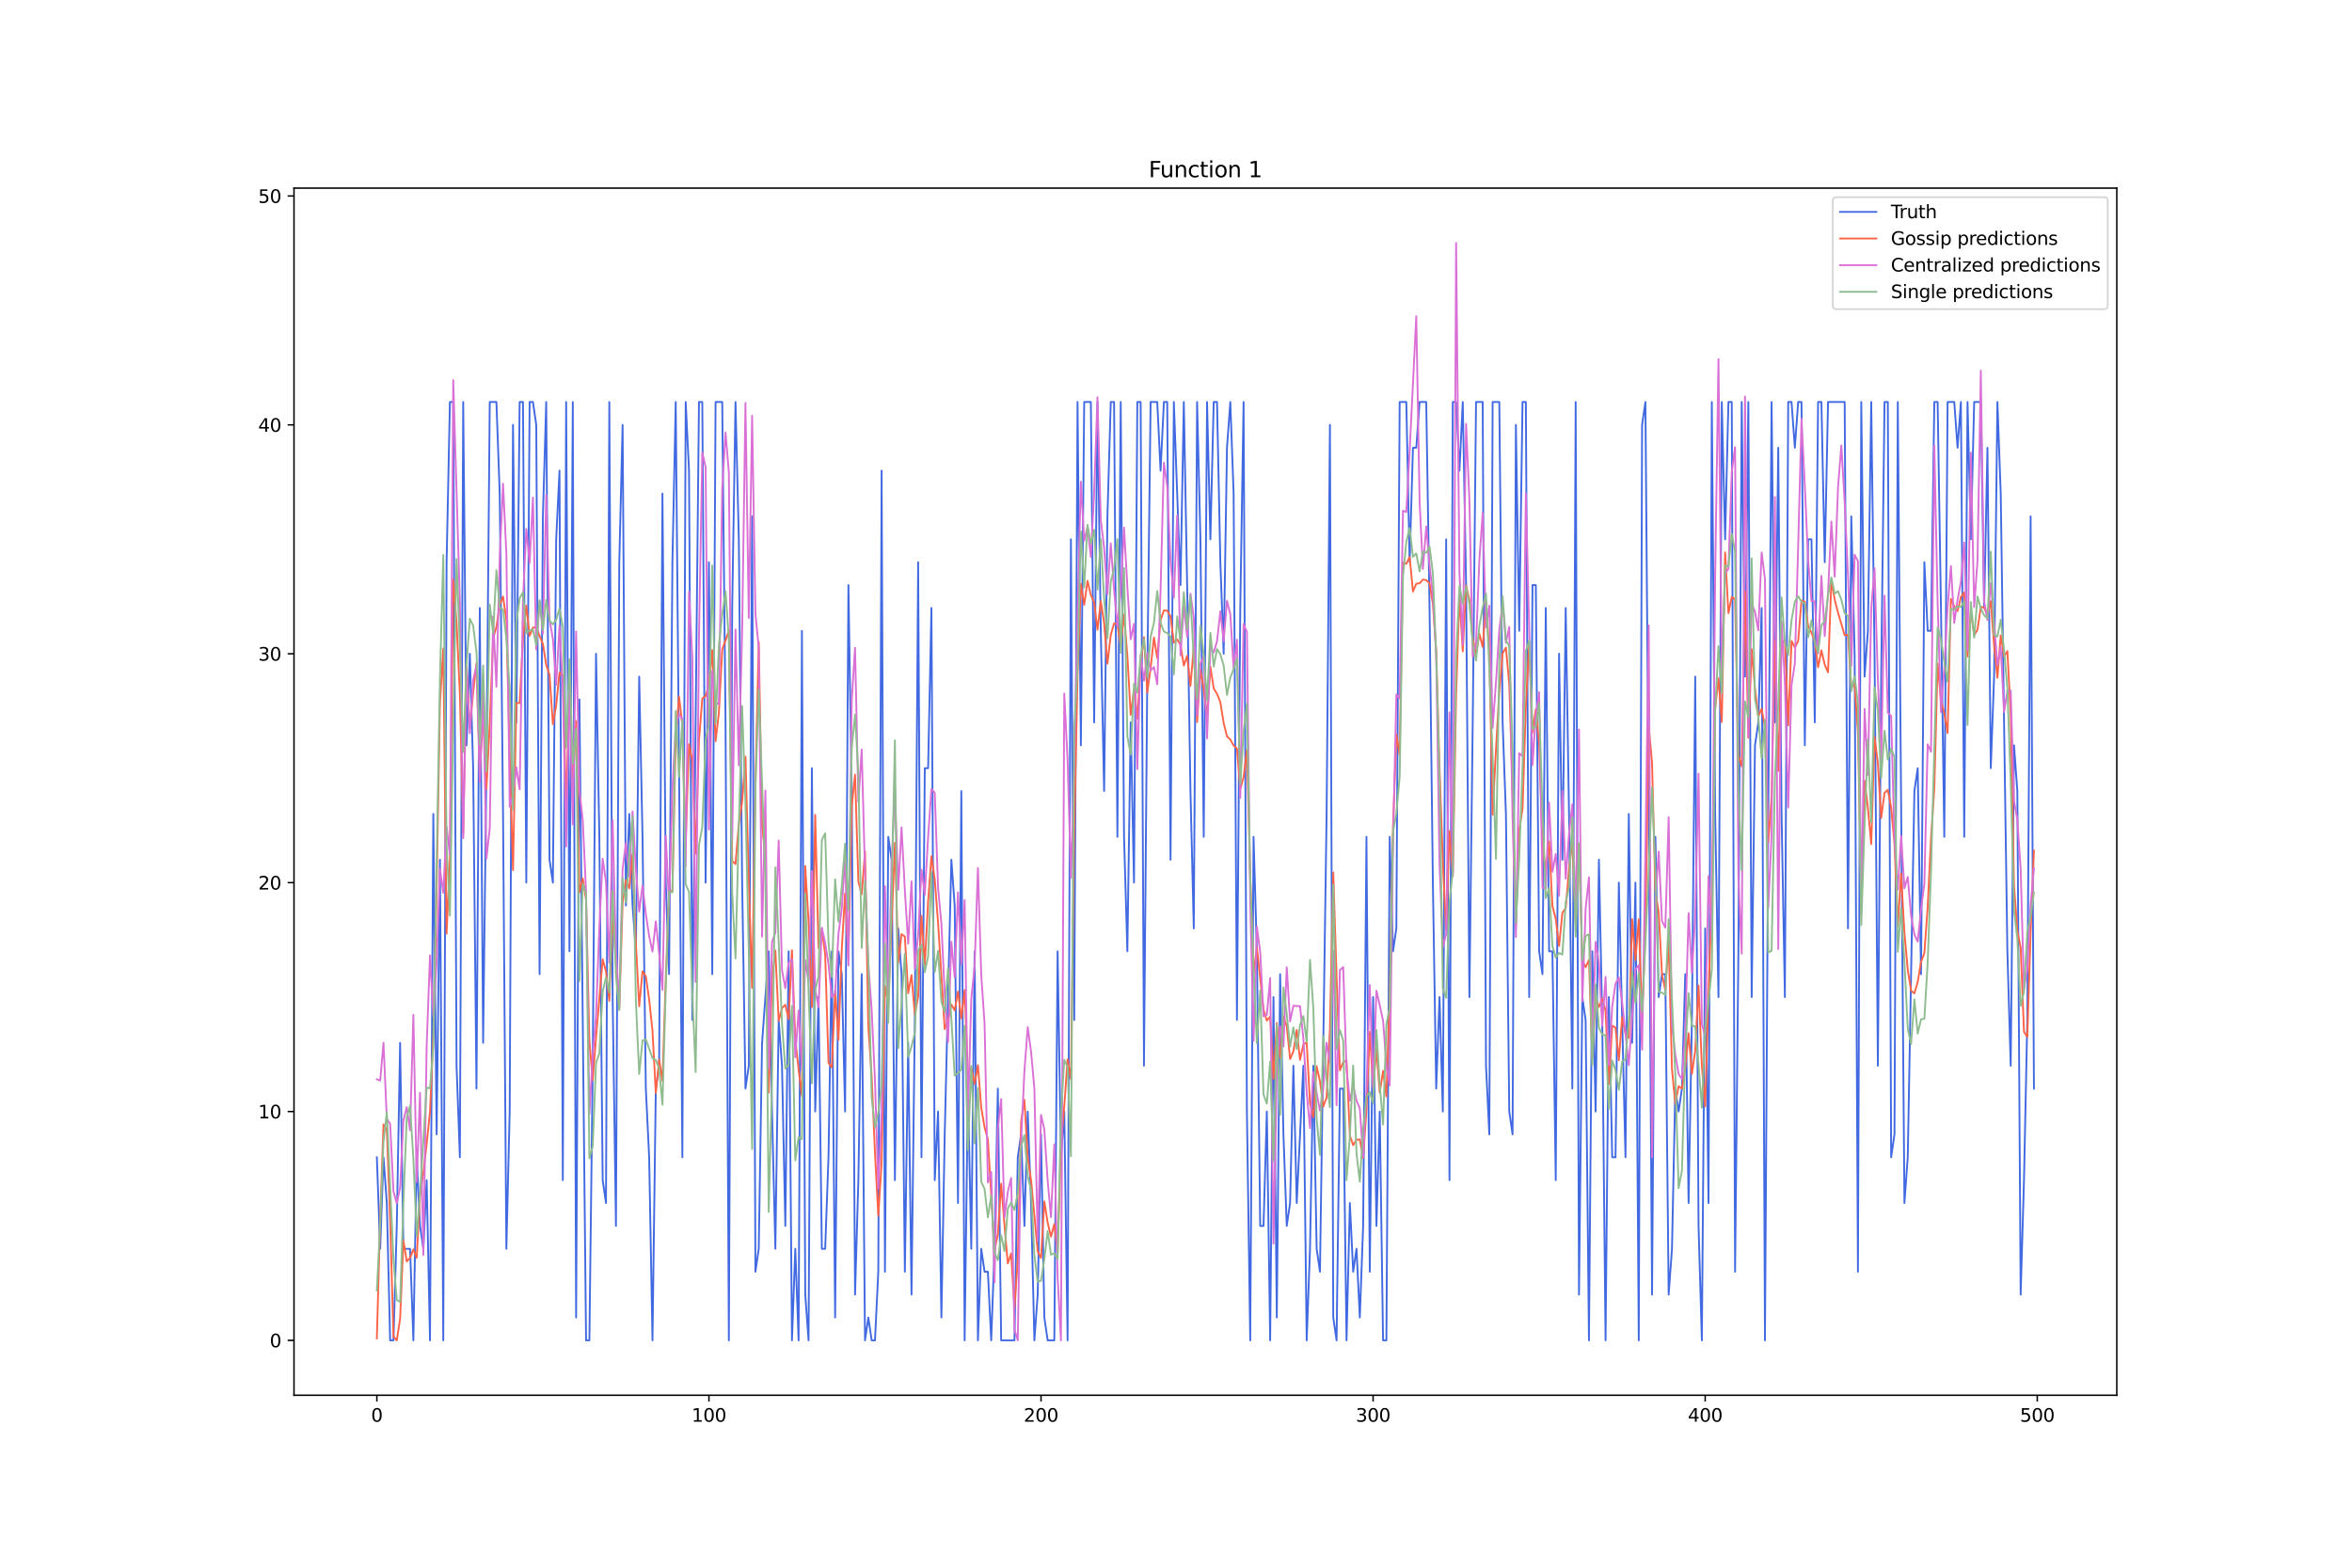 <?xml version="1.0" encoding="utf-8" standalone="no"?>
<!DOCTYPE svg PUBLIC "-//W3C//DTD SVG 1.1//EN"
  "http://www.w3.org/Graphics/SVG/1.1/DTD/svg11.dtd">
<svg xmlns:xlink="http://www.w3.org/1999/xlink" width="1296pt" height="864pt" viewBox="0 0 1296 864" xmlns="http://www.w3.org/2000/svg" version="1.1">
 <defs>
  <style type="text/css">*{stroke-linejoin: round; stroke-linecap: butt}</style>
 </defs>
 <g id="figure_1">
  <g id="patch_1">
   <path d="M 0 864 
L 1296 864 
L 1296 0 
L 0 0 
z
" style="fill: #ffffff"/>
  </g>
  <g id="axes_1">
   <g id="patch_2">
    <path d="M 162 768.96 
L 1166.4 768.96 
L 1166.4 103.68 
L 162 103.68 
z
" style="fill: #ffffff"/>
   </g>
   <g id="matplotlib.axis_1">
    <g id="xtick_1">
     <g id="line2d_1">
      <defs>
       <path id="mb3bf5c5018" d="M 0 0 
L 0 3.5 
" style="stroke: #000000; stroke-width: 0.8"/>
      </defs>
      <g>
       <use xlink:href="#mb3bf5c5018" x="207.655" y="768.96" style="stroke: #000000; stroke-width: 0.8"/>
      </g>
     </g>
     <g id="text_1">
      <!-- 0 -->
      <g transform="translate(204.473 783.558) scale(0.1 -0.1)">
       <defs>
        <path id="DejaVuSans-30" d="M 2034 4250 
Q 1547 4250 1301 3770 
Q 1056 3291 1056 2328 
Q 1056 1369 1301 889 
Q 1547 409 2034 409 
Q 2525 409 2770 889 
Q 3016 1369 3016 2328 
Q 3016 3291 2770 3770 
Q 2525 4250 2034 4250 
z
M 2034 4750 
Q 2819 4750 3233 4129 
Q 3647 3509 3647 2328 
Q 3647 1150 3233 529 
Q 2819 -91 2034 -91 
Q 1250 -91 836 529 
Q 422 1150 422 2328 
Q 422 3509 836 4129 
Q 1250 4750 2034 4750 
z
" transform="scale(0.016)"/>
       </defs>
       <use xlink:href="#DejaVuSans-30"/>
      </g>
     </g>
    </g>
    <g id="xtick_2">
     <g id="line2d_2">
      <g>
       <use xlink:href="#mb3bf5c5018" x="390.639" y="768.96" style="stroke: #000000; stroke-width: 0.8"/>
      </g>
     </g>
     <g id="text_2">
      <!-- 100 -->
      <g transform="translate(381.095 783.558) scale(0.1 -0.1)">
       <defs>
        <path id="DejaVuSans-31" d="M 794 531 
L 1825 531 
L 1825 4091 
L 703 3866 
L 703 4441 
L 1819 4666 
L 2450 4666 
L 2450 531 
L 3481 531 
L 3481 0 
L 794 0 
L 794 531 
z
" transform="scale(0.016)"/>
       </defs>
       <use xlink:href="#DejaVuSans-31"/>
       <use xlink:href="#DejaVuSans-30" x="63.623"/>
       <use xlink:href="#DejaVuSans-30" x="127.246"/>
      </g>
     </g>
    </g>
    <g id="xtick_3">
     <g id="line2d_3">
      <g>
       <use xlink:href="#mb3bf5c5018" x="573.623" y="768.96" style="stroke: #000000; stroke-width: 0.8"/>
      </g>
     </g>
     <g id="text_3">
      <!-- 200 -->
      <g transform="translate(564.079 783.558) scale(0.1 -0.1)">
       <defs>
        <path id="DejaVuSans-32" d="M 1228 531 
L 3431 531 
L 3431 0 
L 469 0 
L 469 531 
Q 828 903 1448 1529 
Q 2069 2156 2228 2338 
Q 2531 2678 2651 2914 
Q 2772 3150 2772 3378 
Q 2772 3750 2511 3984 
Q 2250 4219 1831 4219 
Q 1534 4219 1204 4116 
Q 875 4013 500 3803 
L 500 4441 
Q 881 4594 1212 4672 
Q 1544 4750 1819 4750 
Q 2544 4750 2975 4387 
Q 3406 4025 3406 3419 
Q 3406 3131 3298 2873 
Q 3191 2616 2906 2266 
Q 2828 2175 2409 1742 
Q 1991 1309 1228 531 
z
" transform="scale(0.016)"/>
       </defs>
       <use xlink:href="#DejaVuSans-32"/>
       <use xlink:href="#DejaVuSans-30" x="63.623"/>
       <use xlink:href="#DejaVuSans-30" x="127.246"/>
      </g>
     </g>
    </g>
    <g id="xtick_4">
     <g id="line2d_4">
      <g>
       <use xlink:href="#mb3bf5c5018" x="756.607" y="768.96" style="stroke: #000000; stroke-width: 0.8"/>
      </g>
     </g>
     <g id="text_4">
      <!-- 300 -->
      <g transform="translate(747.063 783.558) scale(0.1 -0.1)">
       <defs>
        <path id="DejaVuSans-33" d="M 2597 2516 
Q 3050 2419 3304 2112 
Q 3559 1806 3559 1356 
Q 3559 666 3084 287 
Q 2609 -91 1734 -91 
Q 1441 -91 1130 -33 
Q 819 25 488 141 
L 488 750 
Q 750 597 1062 519 
Q 1375 441 1716 441 
Q 2309 441 2620 675 
Q 2931 909 2931 1356 
Q 2931 1769 2642 2001 
Q 2353 2234 1838 2234 
L 1294 2234 
L 1294 2753 
L 1863 2753 
Q 2328 2753 2575 2939 
Q 2822 3125 2822 3475 
Q 2822 3834 2567 4026 
Q 2313 4219 1838 4219 
Q 1578 4219 1281 4162 
Q 984 4106 628 3988 
L 628 4550 
Q 988 4650 1302 4700 
Q 1616 4750 1894 4750 
Q 2613 4750 3031 4423 
Q 3450 4097 3450 3541 
Q 3450 3153 3228 2886 
Q 3006 2619 2597 2516 
z
" transform="scale(0.016)"/>
       </defs>
       <use xlink:href="#DejaVuSans-33"/>
       <use xlink:href="#DejaVuSans-30" x="63.623"/>
       <use xlink:href="#DejaVuSans-30" x="127.246"/>
      </g>
     </g>
    </g>
    <g id="xtick_5">
     <g id="line2d_5">
      <g>
       <use xlink:href="#mb3bf5c5018" x="939.591" y="768.96" style="stroke: #000000; stroke-width: 0.8"/>
      </g>
     </g>
     <g id="text_5">
      <!-- 400 -->
      <g transform="translate(930.047 783.558) scale(0.1 -0.1)">
       <defs>
        <path id="DejaVuSans-34" d="M 2419 4116 
L 825 1625 
L 2419 1625 
L 2419 4116 
z
M 2253 4666 
L 3047 4666 
L 3047 1625 
L 3713 1625 
L 3713 1100 
L 3047 1100 
L 3047 0 
L 2419 0 
L 2419 1100 
L 313 1100 
L 313 1709 
L 2253 4666 
z
" transform="scale(0.016)"/>
       </defs>
       <use xlink:href="#DejaVuSans-34"/>
       <use xlink:href="#DejaVuSans-30" x="63.623"/>
       <use xlink:href="#DejaVuSans-30" x="127.246"/>
      </g>
     </g>
    </g>
    <g id="xtick_6">
     <g id="line2d_6">
      <g>
       <use xlink:href="#mb3bf5c5018" x="1122.575" y="768.96" style="stroke: #000000; stroke-width: 0.8"/>
      </g>
     </g>
     <g id="text_6">
      <!-- 500 -->
      <g transform="translate(1113.032 783.558) scale(0.1 -0.1)">
       <defs>
        <path id="DejaVuSans-35" d="M 691 4666 
L 3169 4666 
L 3169 4134 
L 1269 4134 
L 1269 2991 
Q 1406 3038 1543 3061 
Q 1681 3084 1819 3084 
Q 2600 3084 3056 2656 
Q 3513 2228 3513 1497 
Q 3513 744 3044 326 
Q 2575 -91 1722 -91 
Q 1428 -91 1123 -41 
Q 819 9 494 109 
L 494 744 
Q 775 591 1075 516 
Q 1375 441 1709 441 
Q 2250 441 2565 725 
Q 2881 1009 2881 1497 
Q 2881 1984 2565 2268 
Q 2250 2553 1709 2553 
Q 1456 2553 1204 2497 
Q 953 2441 691 2322 
L 691 4666 
z
" transform="scale(0.016)"/>
       </defs>
       <use xlink:href="#DejaVuSans-35"/>
       <use xlink:href="#DejaVuSans-30" x="63.623"/>
       <use xlink:href="#DejaVuSans-30" x="127.246"/>
      </g>
     </g>
    </g>
   </g>
   <g id="matplotlib.axis_2">
    <g id="ytick_1">
     <g id="line2d_7">
      <defs>
       <path id="m58a659600f" d="M 0 0 
L -3.5 0 
" style="stroke: #000000; stroke-width: 0.8"/>
      </defs>
      <g>
       <use xlink:href="#m58a659600f" x="162" y="738.72" style="stroke: #000000; stroke-width: 0.8"/>
      </g>
     </g>
     <g id="text_7">
      <!-- 0 -->
      <g transform="translate(148.637 742.519) scale(0.1 -0.1)">
       <use xlink:href="#DejaVuSans-30"/>
      </g>
     </g>
    </g>
    <g id="ytick_2">
     <g id="line2d_8">
      <g>
       <use xlink:href="#m58a659600f" x="162" y="612.58" style="stroke: #000000; stroke-width: 0.8"/>
      </g>
     </g>
     <g id="text_8">
      <!-- 10 -->
      <g transform="translate(142.275 616.379) scale(0.1 -0.1)">
       <use xlink:href="#DejaVuSans-31"/>
       <use xlink:href="#DejaVuSans-30" x="63.623"/>
      </g>
     </g>
    </g>
    <g id="ytick_3">
     <g id="line2d_9">
      <g>
       <use xlink:href="#m58a659600f" x="162" y="486.44" style="stroke: #000000; stroke-width: 0.8"/>
      </g>
     </g>
     <g id="text_9">
      <!-- 20 -->
      <g transform="translate(142.275 490.239) scale(0.1 -0.1)">
       <use xlink:href="#DejaVuSans-32"/>
       <use xlink:href="#DejaVuSans-30" x="63.623"/>
      </g>
     </g>
    </g>
    <g id="ytick_4">
     <g id="line2d_10">
      <g>
       <use xlink:href="#m58a659600f" x="162" y="360.3" style="stroke: #000000; stroke-width: 0.8"/>
      </g>
     </g>
     <g id="text_10">
      <!-- 30 -->
      <g transform="translate(142.275 364.099) scale(0.1 -0.1)">
       <use xlink:href="#DejaVuSans-33"/>
       <use xlink:href="#DejaVuSans-30" x="63.623"/>
      </g>
     </g>
    </g>
    <g id="ytick_5">
     <g id="line2d_11">
      <g>
       <use xlink:href="#m58a659600f" x="162" y="234.16" style="stroke: #000000; stroke-width: 0.8"/>
      </g>
     </g>
     <g id="text_11">
      <!-- 40 -->
      <g transform="translate(142.275 237.959) scale(0.1 -0.1)">
       <use xlink:href="#DejaVuSans-34"/>
       <use xlink:href="#DejaVuSans-30" x="63.623"/>
      </g>
     </g>
    </g>
    <g id="ytick_6">
     <g id="line2d_12">
      <g>
       <use xlink:href="#m58a659600f" x="162" y="108.02" style="stroke: #000000; stroke-width: 0.8"/>
      </g>
     </g>
     <g id="text_12">
      <!-- 50 -->
      <g transform="translate(142.275 111.819) scale(0.1 -0.1)">
       <use xlink:href="#DejaVuSans-35"/>
       <use xlink:href="#DejaVuSans-30" x="63.623"/>
      </g>
     </g>
    </g>
   </g>
   <g id="line2d_13">
    <path d="M 207.655 637.808 
L 209.484 688.264 
L 211.314 637.808 
L 213.144 663.036 
L 214.974 738.72 
L 216.804 738.72 
L 218.634 675.65 
L 220.463 574.738 
L 222.293 688.264 
L 225.953 688.264 
L 227.783 738.72 
L 229.613 637.808 
L 231.442 675.65 
L 233.272 688.264 
L 235.102 650.422 
L 236.932 738.72 
L 238.762 448.598 
L 240.592 625.194 
L 242.422 473.826 
L 244.251 738.72 
L 246.081 309.844 
L 247.911 221.546 
L 249.741 221.546 
L 251.571 587.352 
L 253.401 637.808 
L 255.23 221.546 
L 257.06 410.756 
L 258.89 360.3 
L 260.72 423.37 
L 262.55 599.966 
L 264.38 335.072 
L 266.209 574.738 
L 268.039 423.37 
L 269.869 221.546 
L 273.529 221.546 
L 275.359 272.002 
L 277.189 448.598 
L 279.018 688.264 
L 280.848 612.58 
L 282.678 234.16 
L 284.508 398.142 
L 286.338 221.546 
L 288.168 221.546 
L 289.997 486.44 
L 291.827 221.546 
L 293.657 221.546 
L 295.487 234.16 
L 297.317 536.896 
L 299.147 284.616 
L 300.976 221.546 
L 302.806 473.826 
L 304.636 486.44 
L 306.466 297.23 
L 308.296 259.388 
L 310.126 650.422 
L 311.956 221.546 
L 313.785 524.282 
L 315.615 221.546 
L 317.445 726.106 
L 319.275 385.528 
L 322.935 738.72 
L 324.764 738.72 
L 326.594 587.352 
L 328.424 360.3 
L 330.254 461.212 
L 332.084 650.422 
L 333.914 663.036 
L 335.743 221.546 
L 337.573 549.51 
L 339.403 675.65 
L 341.233 309.844 
L 343.063 234.16 
L 344.893 499.054 
L 346.723 448.598 
L 348.552 499.054 
L 350.382 524.282 
L 352.212 372.914 
L 354.042 461.212 
L 355.872 599.966 
L 357.702 637.808 
L 359.531 738.72 
L 361.361 599.966 
L 363.191 587.352 
L 365.021 272.002 
L 366.851 486.44 
L 368.681 536.896 
L 370.51 309.844 
L 372.34 221.546 
L 374.17 423.37 
L 376 637.808 
L 377.83 221.546 
L 379.66 259.388 
L 381.489 562.124 
L 383.319 398.142 
L 385.149 221.546 
L 386.979 221.546 
L 388.809 486.44 
L 390.639 309.844 
L 392.469 536.896 
L 394.298 221.546 
L 397.958 221.546 
L 399.788 398.142 
L 401.618 738.72 
L 403.448 335.072 
L 405.277 221.546 
L 407.107 297.23 
L 408.937 486.44 
L 410.767 599.966 
L 412.597 587.352 
L 414.427 284.616 
L 416.256 700.878 
L 418.086 688.264 
L 419.916 574.738 
L 423.576 524.282 
L 425.406 612.58 
L 427.236 688.264 
L 429.065 562.124 
L 430.895 587.352 
L 432.725 675.65 
L 434.555 524.282 
L 436.385 738.72 
L 438.215 688.264 
L 440.044 738.72 
L 441.874 347.686 
L 443.704 713.492 
L 445.534 738.72 
L 447.364 423.37 
L 449.194 612.58 
L 451.023 549.51 
L 452.853 688.264 
L 454.683 688.264 
L 456.513 637.808 
L 458.343 524.282 
L 460.173 726.106 
L 462.003 524.282 
L 463.832 536.896 
L 465.662 612.58 
L 467.492 322.458 
L 469.322 435.984 
L 471.152 713.492 
L 472.982 650.422 
L 474.811 536.896 
L 476.641 738.72 
L 478.471 726.106 
L 480.301 738.72 
L 482.131 738.72 
L 483.961 700.878 
L 485.79 259.388 
L 487.62 700.878 
L 489.45 461.212 
L 491.28 473.826 
L 493.11 650.422 
L 494.94 511.668 
L 496.77 536.896 
L 498.599 700.878 
L 500.429 574.738 
L 502.259 713.492 
L 504.089 562.124 
L 505.919 309.844 
L 507.749 637.808 
L 509.578 423.37 
L 511.408 423.37 
L 513.238 335.072 
L 515.068 650.422 
L 516.898 612.58 
L 518.728 726.106 
L 520.557 625.194 
L 524.217 473.826 
L 526.047 499.054 
L 527.877 663.036 
L 529.707 435.984 
L 531.536 738.72 
L 533.366 599.966 
L 535.196 688.264 
L 537.026 524.282 
L 538.856 738.72 
L 540.686 688.264 
L 542.516 700.878 
L 544.345 700.878 
L 546.175 738.72 
L 548.005 688.264 
L 549.835 599.966 
L 551.665 738.72 
L 558.984 738.72 
L 560.814 637.808 
L 562.644 625.194 
L 564.474 675.65 
L 566.303 612.58 
L 568.133 663.036 
L 569.963 738.72 
L 571.793 713.492 
L 573.623 625.194 
L 575.453 726.106 
L 577.283 738.72 
L 580.942 738.72 
L 582.772 524.282 
L 584.602 637.808 
L 586.432 612.58 
L 588.262 738.72 
L 590.091 297.23 
L 591.921 562.124 
L 593.751 221.546 
L 595.581 410.756 
L 597.411 221.546 
L 601.07 221.546 
L 602.9 398.142 
L 604.73 221.546 
L 606.56 347.686 
L 608.39 435.984 
L 610.22 284.616 
L 612.05 221.546 
L 613.879 221.546 
L 615.709 461.212 
L 617.539 221.546 
L 619.369 461.212 
L 621.199 524.282 
L 623.029 398.142 
L 624.858 486.44 
L 626.688 221.546 
L 628.518 221.546 
L 630.348 587.352 
L 632.178 372.914 
L 634.008 221.546 
L 637.667 221.546 
L 639.497 259.388 
L 641.327 221.546 
L 643.157 221.546 
L 644.987 473.826 
L 646.817 221.546 
L 650.476 322.458 
L 652.306 221.546 
L 654.136 322.458 
L 655.966 435.984 
L 657.796 511.668 
L 659.625 221.546 
L 661.455 297.23 
L 663.285 461.212 
L 665.115 221.546 
L 666.945 297.23 
L 668.775 221.546 
L 670.604 221.546 
L 672.434 309.844 
L 674.264 360.3 
L 676.094 246.774 
L 677.924 221.546 
L 679.754 272.002 
L 681.583 562.124 
L 683.413 335.072 
L 685.243 221.546 
L 687.073 612.58 
L 688.903 738.72 
L 690.733 461.212 
L 692.563 524.282 
L 694.392 675.65 
L 696.222 675.65 
L 698.052 612.58 
L 699.882 738.72 
L 701.712 549.51 
L 703.542 726.106 
L 705.371 536.896 
L 707.201 625.194 
L 709.031 675.65 
L 710.861 663.036 
L 712.691 587.352 
L 714.521 663.036 
L 718.18 587.352 
L 720.01 738.72 
L 721.84 688.264 
L 723.67 587.352 
L 725.5 688.264 
L 727.33 700.878 
L 730.989 448.598 
L 732.819 234.16 
L 734.649 726.106 
L 736.479 738.72 
L 738.309 599.966 
L 740.138 599.966 
L 741.968 738.72 
L 743.798 663.036 
L 745.628 700.878 
L 747.458 688.264 
L 749.288 726.106 
L 751.117 675.65 
L 752.947 461.212 
L 754.777 700.878 
L 756.607 549.51 
L 758.437 675.65 
L 760.267 612.58 
L 762.097 738.72 
L 763.926 738.72 
L 765.756 461.212 
L 767.586 524.282 
L 769.416 511.668 
L 771.246 221.546 
L 774.905 221.546 
L 776.735 309.844 
L 778.565 246.774 
L 780.395 246.774 
L 782.225 221.546 
L 785.884 221.546 
L 787.714 335.072 
L 789.544 486.44 
L 791.374 599.966 
L 793.204 549.51 
L 795.034 612.58 
L 796.864 297.23 
L 798.693 650.422 
L 800.523 221.546 
L 802.353 221.546 
L 804.183 259.388 
L 806.013 221.546 
L 807.843 322.458 
L 809.672 549.51 
L 811.502 398.142 
L 813.332 221.546 
L 816.992 221.546 
L 818.822 587.352 
L 820.651 625.194 
L 822.481 221.546 
L 826.141 221.546 
L 827.971 398.142 
L 829.801 448.598 
L 831.63 612.58 
L 833.46 625.194 
L 835.29 234.16 
L 837.12 347.686 
L 838.95 221.546 
L 840.78 221.546 
L 842.61 549.51 
L 844.439 322.458 
L 846.269 322.458 
L 848.099 524.282 
L 849.929 536.896 
L 851.759 335.072 
L 853.589 524.282 
L 855.418 524.282 
L 857.248 650.422 
L 859.078 360.3 
L 860.908 473.826 
L 862.738 335.072 
L 864.568 448.598 
L 866.397 599.966 
L 868.227 221.546 
L 870.057 713.492 
L 871.887 549.51 
L 873.717 562.124 
L 875.547 738.72 
L 877.377 524.282 
L 879.206 612.58 
L 881.036 473.826 
L 882.866 562.124 
L 884.696 738.72 
L 886.526 549.51 
L 888.356 637.808 
L 890.185 637.808 
L 892.015 486.44 
L 895.675 637.808 
L 897.505 448.598 
L 899.335 574.738 
L 901.164 486.44 
L 902.994 738.72 
L 904.824 234.16 
L 906.654 221.546 
L 908.484 448.598 
L 910.314 713.492 
L 912.144 461.212 
L 913.973 549.51 
L 915.803 536.896 
L 917.633 536.896 
L 919.463 713.492 
L 921.293 688.264 
L 923.123 599.966 
L 924.952 612.58 
L 926.782 599.966 
L 928.612 536.896 
L 930.442 663.036 
L 932.272 562.124 
L 934.102 372.914 
L 935.931 675.65 
L 937.761 738.72 
L 939.591 511.668 
L 941.421 663.036 
L 943.251 221.546 
L 945.081 448.598 
L 946.911 549.51 
L 948.74 221.546 
L 950.57 297.23 
L 952.4 221.546 
L 954.23 221.546 
L 956.06 700.878 
L 957.89 524.282 
L 959.719 221.546 
L 961.549 372.914 
L 963.379 221.546 
L 965.209 549.51 
L 967.039 410.756 
L 968.869 398.142 
L 970.698 335.072 
L 972.528 738.72 
L 974.358 448.598 
L 976.188 221.546 
L 978.018 398.142 
L 979.848 246.774 
L 981.678 448.598 
L 983.507 549.51 
L 985.337 221.546 
L 987.167 221.546 
L 988.997 246.774 
L 990.827 221.546 
L 992.657 221.546 
L 994.486 410.756 
L 996.316 297.23 
L 998.146 297.23 
L 999.976 398.142 
L 1001.806 221.546 
L 1003.636 221.546 
L 1005.465 309.844 
L 1007.295 221.546 
L 1016.444 221.546 
L 1018.274 511.668 
L 1020.104 284.616 
L 1021.934 360.3 
L 1023.764 700.878 
L 1025.594 221.546 
L 1027.424 372.914 
L 1029.253 347.686 
L 1031.083 221.546 
L 1032.913 360.3 
L 1034.743 587.352 
L 1036.573 372.914 
L 1038.403 221.546 
L 1040.232 221.546 
L 1042.062 637.808 
L 1043.892 625.194 
L 1045.722 221.546 
L 1049.382 663.036 
L 1051.211 637.808 
L 1054.871 435.984 
L 1056.701 423.37 
L 1058.531 536.896 
L 1060.361 309.844 
L 1062.191 347.686 
L 1064.02 347.686 
L 1065.85 221.546 
L 1067.68 221.546 
L 1069.51 335.072 
L 1071.34 461.212 
L 1073.17 221.546 
L 1076.829 221.546 
L 1078.659 246.774 
L 1080.489 221.546 
L 1082.319 461.212 
L 1084.149 221.546 
L 1085.978 297.23 
L 1087.808 221.546 
L 1091.468 221.546 
L 1093.298 335.072 
L 1095.128 246.774 
L 1096.958 423.37 
L 1098.787 372.914 
L 1100.617 221.546 
L 1102.447 272.002 
L 1106.107 524.282 
L 1107.937 587.352 
L 1109.766 410.756 
L 1111.596 435.984 
L 1113.426 713.492 
L 1115.256 650.422 
L 1117.086 562.124 
L 1118.916 284.616 
L 1120.745 599.966 
L 1120.745 599.966 
" clip-path="url(#p58c86a34f5)" style="fill: none; stroke: #4169e1; stroke-linecap: square"/>
   </g>
   <g id="line2d_14">
    <path d="M 207.655 737.612 
L 209.484 672.105 
L 211.314 619.688 
L 213.144 622.789 
L 214.974 671.784 
L 216.804 736.551 
L 218.634 738.72 
L 220.463 726.873 
L 222.293 683.66 
L 224.123 695.205 
L 225.953 693.228 
L 227.783 688.557 
L 229.613 693.196 
L 231.442 658.832 
L 233.272 646.468 
L 235.102 630.445 
L 236.932 612.673 
L 238.762 571.574 
L 240.592 490.167 
L 242.422 387.472 
L 244.251 357.454 
L 246.081 514.524 
L 247.911 473.899 
L 249.741 319.451 
L 251.571 343.14 
L 253.401 382.36 
L 255.23 459.468 
L 257.06 367.428 
L 258.89 401.424 
L 260.72 381.61 
L 262.55 365.542 
L 264.38 425.471 
L 266.209 392.814 
L 268.039 434.844 
L 269.869 398.655 
L 271.699 351.839 
L 273.529 345.588 
L 275.359 333.16 
L 277.189 328.771 
L 279.018 341.576 
L 280.848 417.341 
L 282.678 479.571 
L 284.508 387.479 
L 286.338 387.447 
L 288.168 351.996 
L 289.997 333.768 
L 291.827 350.449 
L 293.657 345.888 
L 295.487 345.631 
L 297.317 350.489 
L 299.147 354.884 
L 300.976 366.508 
L 302.806 371.827 
L 304.636 399.132 
L 306.466 388.847 
L 308.296 370.602 
L 310.126 372.261 
L 311.956 446.408 
L 313.785 376.846 
L 315.615 433.135 
L 317.445 397.362 
L 319.275 491.821 
L 321.105 484.121 
L 322.935 495.893 
L 324.764 573.654 
L 326.594 595.213 
L 328.424 571.705 
L 332.084 528.694 
L 333.914 535.4 
L 335.743 551.619 
L 337.573 503.244 
L 341.233 556.083 
L 343.063 497.604 
L 344.893 485.16 
L 346.723 489.568 
L 348.552 470.904 
L 350.382 519.979 
L 352.212 554.601 
L 354.042 535.28 
L 355.872 538.114 
L 357.702 550.889 
L 359.531 568.072 
L 361.361 602.404 
L 363.191 583.997 
L 365.021 595.769 
L 366.851 539.429 
L 368.681 491.318 
L 370.51 490.789 
L 372.34 405.928 
L 374.17 383.892 
L 376 399.616 
L 377.83 463.401 
L 379.66 410.121 
L 381.489 419.192 
L 383.319 470.443 
L 385.149 408.204 
L 386.979 384.957 
L 388.809 383.667 
L 390.639 377.51 
L 392.469 358.252 
L 394.298 408.499 
L 396.128 392.751 
L 397.958 357.959 
L 399.788 352.976 
L 401.618 347.625 
L 403.448 474.625 
L 405.277 476.185 
L 407.107 454.169 
L 408.937 441.902 
L 410.767 416.991 
L 412.597 485.117 
L 414.427 544.496 
L 416.256 432.095 
L 418.086 353.793 
L 419.916 455.01 
L 421.746 472.21 
L 423.576 602.171 
L 425.406 539.047 
L 427.236 523.811 
L 429.065 562.606 
L 430.895 555.609 
L 432.725 553.757 
L 434.555 561.688 
L 436.385 523.684 
L 438.215 572.575 
L 440.044 589.551 
L 441.874 604.006 
L 443.704 477.344 
L 445.534 508.049 
L 447.364 555.106 
L 449.194 449.109 
L 451.023 522.452 
L 452.853 511.966 
L 454.683 525.944 
L 456.513 585.774 
L 458.343 588.257 
L 460.173 546.01 
L 462.003 573.094 
L 463.832 523.059 
L 465.662 492.427 
L 467.492 529.06 
L 469.322 444.196 
L 471.152 426.962 
L 472.982 485.97 
L 474.811 492.853 
L 476.641 469.355 
L 478.471 565.976 
L 480.301 593.14 
L 482.131 635.407 
L 483.961 669.959 
L 485.79 640.832 
L 487.62 543.37 
L 489.45 553.331 
L 493.11 464.414 
L 494.94 530.648 
L 496.77 514.812 
L 498.599 516.201 
L 500.429 547.38 
L 502.259 537.411 
L 504.089 559.17 
L 505.919 549.184 
L 507.749 504.755 
L 509.578 531.965 
L 511.408 496.946 
L 513.238 471.878 
L 515.068 484.713 
L 516.898 508.648 
L 520.557 567.15 
L 522.387 562.273 
L 524.217 553.574 
L 526.047 556.888 
L 527.877 546.461 
L 529.707 561.226 
L 531.536 545.632 
L 533.366 591.828 
L 535.196 588.555 
L 537.026 597.323 
L 538.856 586.994 
L 540.686 610.422 
L 542.516 621.296 
L 544.345 627.949 
L 548.005 689.13 
L 549.835 680.343 
L 551.665 652.338 
L 553.495 675.388 
L 555.324 696.335 
L 557.154 690.831 
L 558.984 720.849 
L 560.814 694.467 
L 562.644 618.197 
L 564.474 606.167 
L 566.303 638.067 
L 568.133 650.314 
L 571.793 689.695 
L 573.623 693.299 
L 575.453 662.112 
L 577.283 673.845 
L 579.112 681.514 
L 580.942 674.67 
L 582.772 690.568 
L 584.602 631.281 
L 586.432 609.704 
L 588.262 583.811 
L 590.091 594.722 
L 591.921 459.187 
L 593.751 371.684 
L 595.581 321.799 
L 597.411 333.341 
L 599.241 320.143 
L 601.07 327.872 
L 602.9 332.051 
L 604.73 347.07 
L 606.56 331.391 
L 608.39 343.301 
L 610.22 365.81 
L 612.05 350.02 
L 613.879 343.507 
L 615.709 344.026 
L 617.539 356.122 
L 619.369 338.725 
L 621.199 361.215 
L 623.029 393.978 
L 624.858 379.871 
L 626.688 396.17 
L 628.518 365.431 
L 630.348 351.232 
L 632.178 381.607 
L 634.008 368.234 
L 635.837 351.314 
L 637.667 362.637 
L 639.497 341.724 
L 641.327 336.449 
L 643.157 336.534 
L 644.987 339.677 
L 646.817 354.215 
L 648.646 352.41 
L 650.476 355.373 
L 652.306 366.806 
L 654.136 361.494 
L 655.966 378.042 
L 657.796 356.399 
L 659.625 398.001 
L 661.455 368.902 
L 663.285 379.881 
L 665.115 395.772 
L 666.945 367.398 
L 668.775 379.426 
L 670.604 382.37 
L 672.434 387.012 
L 674.264 398.454 
L 676.094 405.791 
L 677.924 407.595 
L 679.754 410.854 
L 681.583 412.6 
L 683.413 434.748 
L 685.243 428.422 
L 687.073 413.256 
L 688.903 483.274 
L 690.733 536.134 
L 692.563 522.103 
L 696.222 556.36 
L 698.052 562.49 
L 699.882 560.307 
L 701.712 594.593 
L 703.542 563.855 
L 705.371 582.982 
L 707.201 560.165 
L 709.031 565.595 
L 710.861 583.671 
L 712.691 579.451 
L 714.521 567.637 
L 716.35 584.098 
L 718.18 575.614 
L 720.01 574.421 
L 721.84 608.191 
L 723.67 615.638 
L 725.5 587.683 
L 727.33 595.938 
L 729.159 609.877 
L 730.989 604.833 
L 732.819 566.79 
L 734.649 480.802 
L 736.479 538.283 
L 738.309 589.882 
L 740.138 585.506 
L 741.968 584.423 
L 743.798 625.881 
L 745.628 631.146 
L 747.458 628.16 
L 749.288 627.965 
L 751.117 638.154 
L 752.947 611.485 
L 754.777 568.72 
L 756.607 599.369 
L 758.437 578.159 
L 760.267 602.142 
L 762.097 590.211 
L 763.926 604.321 
L 765.756 549.494 
L 767.586 455.472 
L 769.416 404.763 
L 771.246 416.289 
L 773.076 310.042 
L 774.905 310.724 
L 776.735 306.938 
L 778.565 326.011 
L 780.395 321.693 
L 782.225 321.487 
L 784.055 319.416 
L 785.884 319.741 
L 787.714 321.425 
L 789.544 332.724 
L 791.374 358.586 
L 793.204 422.856 
L 795.034 475.612 
L 796.864 512.535 
L 798.693 457.948 
L 800.523 482.868 
L 802.353 382.759 
L 804.183 328.583 
L 806.013 358.945 
L 807.843 322.814 
L 809.672 330.387 
L 811.502 351.847 
L 813.332 360.507 
L 815.162 349.243 
L 816.992 356.61 
L 818.822 331.827 
L 820.651 359.571 
L 822.481 449.072 
L 824.311 412.805 
L 826.141 381.504 
L 827.971 359.983 
L 829.801 356.959 
L 831.63 377.054 
L 833.46 436.204 
L 835.29 510.484 
L 837.12 457.417 
L 838.95 445.701 
L 840.78 389.098 
L 842.61 354.221 
L 844.439 403.754 
L 846.269 390.93 
L 848.099 409.565 
L 849.929 465.679 
L 851.759 479.658 
L 853.589 463.749 
L 855.418 499.357 
L 857.248 506.4 
L 859.078 521.403 
L 860.908 503.062 
L 862.738 500.509 
L 864.568 478.888 
L 866.397 463.642 
L 868.227 509.241 
L 870.057 465.19 
L 871.887 529.254 
L 873.717 533.079 
L 875.547 528.986 
L 877.377 583.141 
L 879.206 549.872 
L 881.036 554.992 
L 882.866 550.377 
L 884.696 557.153 
L 886.526 597.439 
L 888.356 565.284 
L 890.185 566.355 
L 892.015 584.301 
L 893.845 560.603 
L 895.675 569.548 
L 897.505 572.022 
L 899.335 506.569 
L 901.164 529.215 
L 902.994 506.656 
L 904.824 562.573 
L 906.654 511.76 
L 908.484 400.534 
L 910.314 420.36 
L 912.144 491.209 
L 913.973 502.989 
L 915.803 537.142 
L 917.633 545.737 
L 919.463 519.05 
L 921.293 589.289 
L 923.123 608.246 
L 924.952 598.645 
L 926.782 599.914 
L 928.612 588.625 
L 930.442 569.424 
L 932.272 591.835 
L 934.102 579.072 
L 935.931 543.2 
L 937.761 587.561 
L 939.591 609.751 
L 941.421 548.142 
L 943.251 492.608 
L 945.081 390.507 
L 946.911 373.883 
L 948.74 397.922 
L 950.57 304.405 
L 952.4 337.93 
L 954.23 329.073 
L 956.06 330.211 
L 957.89 416.481 
L 959.719 422.353 
L 961.549 325.779 
L 963.379 406.553 
L 965.209 357.81 
L 967.039 379.563 
L 968.869 394.826 
L 970.698 390.686 
L 972.528 400.661 
L 974.358 464.324 
L 976.188 439.52 
L 978.018 353.137 
L 979.848 424.824 
L 981.678 354.466 
L 983.507 352.926 
L 985.337 399.805 
L 987.167 353.236 
L 988.997 356.872 
L 990.827 353.295 
L 992.657 330.921 
L 994.486 331.593 
L 996.316 344.97 
L 998.146 348.681 
L 999.976 353.488 
L 1001.806 367.796 
L 1003.636 358.411 
L 1005.465 366.312 
L 1007.295 370.549 
L 1009.125 319.759 
L 1010.955 330.482 
L 1012.785 337.662 
L 1016.444 350.155 
L 1018.274 349.77 
L 1020.104 378.613 
L 1021.934 377.01 
L 1023.764 403.593 
L 1025.594 494.288 
L 1027.424 430.375 
L 1029.253 445.156 
L 1031.083 465.147 
L 1032.913 406.16 
L 1034.743 420.736 
L 1036.573 450.792 
L 1038.403 437.013 
L 1040.232 435.319 
L 1042.062 445.087 
L 1043.892 464.95 
L 1045.722 510.461 
L 1047.552 481.355 
L 1049.382 514.303 
L 1051.211 534.383 
L 1053.041 546.016 
L 1054.871 547.49 
L 1056.701 541.177 
L 1058.531 530.163 
L 1060.361 525.25 
L 1062.191 499.984 
L 1064.02 462.05 
L 1065.85 434.587 
L 1067.68 365.654 
L 1069.51 386.014 
L 1071.34 393.004 
L 1073.17 404.025 
L 1074.999 330.051 
L 1076.829 334.166 
L 1078.659 336.78 
L 1080.489 329.11 
L 1082.319 326.493 
L 1084.149 361.885 
L 1085.978 336.514 
L 1087.808 350.19 
L 1089.638 346.984 
L 1091.468 334.446 
L 1093.298 334.856 
L 1095.128 339.106 
L 1096.958 331.229 
L 1098.787 355.636 
L 1100.617 373.524 
L 1102.447 350.102 
L 1104.277 361.776 
L 1106.107 358.867 
L 1107.937 393.698 
L 1109.766 488.106 
L 1111.596 512.902 
L 1113.426 522.209 
L 1115.256 568.667 
L 1117.086 571.463 
L 1118.916 513.602 
L 1120.745 468.826 
L 1120.745 468.826 
" clip-path="url(#p58c86a34f5)" style="fill: none; stroke: #ff6347; stroke-linecap: square"/>
   </g>
   <g id="line2d_15">
    <path d="M 207.655 594.802 
L 209.484 595.514 
L 211.314 574.712 
L 213.144 616.657 
L 214.974 619.387 
L 216.804 656.579 
L 218.634 663.222 
L 220.463 654.472 
L 222.293 617.428 
L 224.123 610.19 
L 225.953 622.997 
L 227.783 559.306 
L 229.613 651.397 
L 231.442 602.288 
L 233.272 691.592 
L 235.102 576.449 
L 236.932 526.538 
L 238.762 560.209 
L 240.592 530.03 
L 242.422 478.855 
L 244.251 492.033 
L 246.081 455.646 
L 247.911 471.313 
L 249.741 209.495 
L 253.401 331.735 
L 255.23 461.937 
L 257.06 369.512 
L 258.89 404.131 
L 260.72 374.879 
L 262.55 366.702 
L 264.38 431.035 
L 266.209 380.947 
L 268.039 473.199 
L 269.869 456.335 
L 271.699 339.823 
L 273.529 378.511 
L 275.359 306.903 
L 277.189 266.541 
L 279.018 305.095 
L 280.848 444.697 
L 282.678 438.052 
L 284.508 422.839 
L 286.338 435.059 
L 288.168 330.509 
L 289.997 291.522 
L 291.827 310.306 
L 293.657 274.142 
L 295.487 358.011 
L 297.317 331.088 
L 299.147 349.095 
L 300.976 272.778 
L 302.806 341.651 
L 304.636 351.963 
L 306.466 377.444 
L 308.296 344.873 
L 310.126 379.001 
L 311.956 466.523 
L 313.785 377.244 
L 315.615 454.451 
L 317.445 348.075 
L 319.275 435.517 
L 321.105 451.927 
L 322.935 491.452 
L 324.764 613.871 
L 326.594 582.055 
L 328.424 560.136 
L 330.254 510.953 
L 332.084 473.271 
L 333.914 486.116 
L 335.743 530.611 
L 337.573 452.067 
L 339.403 524.529 
L 341.233 552.798 
L 343.063 479.029 
L 344.893 464.591 
L 346.723 483.141 
L 348.552 447.199 
L 350.382 479.17 
L 352.212 502.353 
L 354.042 488.007 
L 355.872 503.742 
L 357.702 516.006 
L 359.531 524.476 
L 361.361 507.812 
L 363.191 525.278 
L 365.021 545.572 
L 366.851 460.657 
L 368.681 498.924 
L 370.51 435.199 
L 372.34 399.486 
L 374.17 393.63 
L 376 396.247 
L 377.83 477.54 
L 379.66 326.162 
L 381.489 362.85 
L 383.319 541.149 
L 385.149 350.875 
L 386.979 249.351 
L 388.809 257.512 
L 390.639 457.207 
L 392.469 369.73 
L 394.298 387.31 
L 396.128 388.131 
L 397.958 269.252 
L 399.788 238.315 
L 401.618 260.378 
L 403.448 462.476 
L 405.277 346.939 
L 407.107 421.799 
L 408.937 347.686 
L 410.767 222.019 
L 412.597 340.58 
L 414.427 229.125 
L 416.256 338.423 
L 418.086 356.914 
L 419.916 516.259 
L 421.746 435.691 
L 423.576 588.968 
L 425.406 519.112 
L 427.236 514.159 
L 429.065 463.216 
L 430.895 534.582 
L 432.725 544.624 
L 434.555 530.448 
L 436.385 528.676 
L 438.215 582.732 
L 440.044 556.894 
L 441.874 589.926 
L 443.704 529.219 
L 445.534 540.857 
L 447.364 480.075 
L 449.194 545.359 
L 451.023 555.154 
L 452.853 511.302 
L 454.683 519.769 
L 456.513 531.319 
L 458.343 549.626 
L 460.173 547.461 
L 462.003 514.786 
L 463.832 500.645 
L 465.662 472.461 
L 467.492 532.115 
L 469.322 385.989 
L 471.152 356.992 
L 472.982 441.96 
L 474.811 413.104 
L 476.641 481.102 
L 478.471 531.609 
L 480.301 556.408 
L 482.131 595.323 
L 483.961 654.952 
L 485.79 613.86 
L 487.62 488.404 
L 489.45 551.226 
L 491.28 477.492 
L 493.11 434.063 
L 494.94 490.362 
L 496.77 455.981 
L 498.599 490.844 
L 500.429 520.03 
L 502.259 485.71 
L 504.089 534.091 
L 505.919 515.308 
L 507.749 479.326 
L 509.578 493.141 
L 511.408 461.422 
L 513.238 434.874 
L 515.068 436.932 
L 516.898 489.624 
L 518.728 509.011 
L 520.557 548.24 
L 522.387 574.365 
L 524.217 518.968 
L 526.047 538.526 
L 527.877 491.774 
L 529.707 531.241 
L 531.536 496.024 
L 533.366 615.862 
L 535.196 550.355 
L 537.026 532.73 
L 538.856 478.337 
L 540.686 537.327 
L 542.516 564.209 
L 544.345 651.717 
L 546.175 645.858 
L 548.005 706.781 
L 549.835 621.743 
L 551.665 605.7 
L 553.495 670.894 
L 555.324 656.892 
L 557.154 649.21 
L 558.984 732.822 
L 560.814 738.72 
L 562.644 628.984 
L 564.474 590.32 
L 566.303 566.096 
L 568.133 579.528 
L 569.963 599.935 
L 571.793 683.731 
L 573.623 614.439 
L 575.453 622.503 
L 577.283 650.768 
L 579.112 670.785 
L 580.942 630.701 
L 582.772 704.011 
L 584.602 738.72 
L 586.432 382.242 
L 588.262 418.824 
L 590.091 483.798 
L 591.921 421.513 
L 593.751 336.877 
L 595.581 265.494 
L 597.411 297.997 
L 599.241 290.416 
L 601.07 306.885 
L 602.9 271.519 
L 604.73 218.921 
L 606.56 286.561 
L 608.39 302.097 
L 610.22 327.504 
L 612.05 299.441 
L 613.879 325.114 
L 615.709 345.155 
L 617.539 325.972 
L 619.369 290.751 
L 621.199 323.254 
L 623.029 352.304 
L 624.858 343.808 
L 626.688 423.878 
L 628.518 360.941 
L 630.348 375.12 
L 632.178 359.952 
L 634.008 369.47 
L 635.837 367.68 
L 637.667 377.163 
L 639.497 325.239 
L 641.327 255.004 
L 643.157 267.876 
L 644.987 309.494 
L 646.817 329.397 
L 648.646 284.024 
L 650.476 361.246 
L 652.306 333.793 
L 654.136 350.906 
L 655.966 327.238 
L 657.796 340.498 
L 659.625 394.271 
L 661.455 365.623 
L 663.285 361.724 
L 665.115 406.972 
L 666.945 356.547 
L 668.775 359.666 
L 670.604 353.451 
L 672.434 336.931 
L 674.264 353.333 
L 676.094 331.114 
L 677.924 338.522 
L 679.754 368.471 
L 681.583 352.562 
L 683.413 439.771 
L 685.243 343.976 
L 687.073 348.219 
L 688.903 496.866 
L 690.733 573.631 
L 692.563 510.815 
L 694.392 524.698 
L 696.222 560.091 
L 698.052 559.314 
L 699.882 539.103 
L 701.712 685.473 
L 703.542 591.35 
L 705.371 565.602 
L 707.201 576.776 
L 709.031 533.065 
L 710.861 562.904 
L 712.691 554.277 
L 714.521 554.46 
L 716.35 554.499 
L 718.18 572.452 
L 720.01 602.047 
L 721.84 621.743 
L 723.67 590.834 
L 725.5 602.354 
L 727.33 612.19 
L 729.159 599.89 
L 730.989 574.634 
L 732.819 585.677 
L 734.649 523.935 
L 736.479 609.142 
L 738.309 534.681 
L 740.138 532.987 
L 741.968 589.199 
L 743.798 606.623 
L 745.628 598.187 
L 747.458 606.519 
L 749.288 610.943 
L 751.117 637.674 
L 752.947 600.698 
L 754.777 542.895 
L 756.607 599.305 
L 758.437 546.017 
L 760.267 554.018 
L 762.097 562.531 
L 763.926 587.208 
L 765.756 598.244 
L 767.586 464.818 
L 769.416 382.788 
L 771.246 384.954 
L 773.076 281.446 
L 774.905 282.167 
L 776.735 248.714 
L 780.395 174.247 
L 782.225 276.574 
L 784.055 313.586 
L 785.884 290.149 
L 787.714 311.327 
L 789.544 328.61 
L 791.374 360.977 
L 793.204 476.378 
L 795.034 522.005 
L 796.864 514.724 
L 798.693 392.636 
L 800.523 481.676 
L 802.353 133.92 
L 804.183 315.658 
L 806.013 355.277 
L 807.843 233.59 
L 809.672 275.674 
L 811.502 361.888 
L 813.332 354.82 
L 815.162 308.604 
L 816.992 282.672 
L 818.822 345.706 
L 820.651 333.812 
L 822.481 401.229 
L 824.311 375.946 
L 826.141 346.987 
L 827.971 332.523 
L 829.801 354.131 
L 831.63 345.525 
L 833.46 451.544 
L 835.29 516.428 
L 837.12 415.079 
L 838.95 416.92 
L 840.78 271.91 
L 844.439 421.657 
L 846.269 394.18 
L 848.099 381.46 
L 849.929 489.346 
L 851.759 489.56 
L 853.589 442.311 
L 855.418 480.447 
L 857.248 470.657 
L 859.078 493.728 
L 860.908 435.98 
L 862.738 484.327 
L 864.568 459.431 
L 866.397 443.235 
L 868.227 505.618 
L 870.057 402.072 
L 871.887 551.954 
L 873.717 500.699 
L 875.547 483.525 
L 877.377 577.223 
L 879.206 519.085 
L 881.036 530.691 
L 882.866 565.361 
L 884.696 538.346 
L 886.526 587.125 
L 888.356 554.757 
L 890.185 542.137 
L 892.015 538.69 
L 893.845 552.442 
L 897.505 587.062 
L 901.164 534.236 
L 902.994 531.958 
L 904.824 578.507 
L 906.654 469.514 
L 908.484 344.696 
L 910.314 637.814 
L 912.144 496.027 
L 913.973 469.324 
L 915.803 507.638 
L 917.633 511.243 
L 919.463 450.395 
L 921.293 565.106 
L 923.123 581.236 
L 924.952 591.921 
L 926.782 594.733 
L 928.612 568.091 
L 930.442 503.189 
L 932.272 536.234 
L 934.102 504.561 
L 935.931 426.363 
L 937.761 564.758 
L 939.591 570.612 
L 941.421 482.785 
L 943.251 518.71 
L 945.081 317.749 
L 946.911 197.937 
L 948.74 370.309 
L 950.57 315.95 
L 952.4 313.56 
L 954.23 260.155 
L 956.06 246.447 
L 957.89 483.725 
L 959.719 525.618 
L 961.549 218.559 
L 963.379 405.83 
L 965.209 332.385 
L 967.039 337.281 
L 968.869 347.38 
L 970.698 304.461 
L 972.528 319.046 
L 974.358 500.245 
L 976.188 460.281 
L 978.018 273.891 
L 979.848 523.017 
L 981.678 342.257 
L 983.507 376.067 
L 985.337 445.065 
L 987.167 377.564 
L 988.997 365.636 
L 990.827 301.035 
L 992.657 230.836 
L 994.486 267.625 
L 996.316 308.7 
L 998.146 331.284 
L 999.976 331.394 
L 1001.806 360.173 
L 1003.636 317.393 
L 1005.465 350.562 
L 1007.295 326.534 
L 1009.125 287.401 
L 1010.955 317.825 
L 1012.785 268.564 
L 1014.615 245.521 
L 1016.444 276.648 
L 1018.274 317.132 
L 1020.104 367.003 
L 1021.934 305.699 
L 1023.764 309.228 
L 1025.594 503.37 
L 1027.424 390.735 
L 1029.253 427.115 
L 1031.083 335.391 
L 1032.913 313.164 
L 1034.743 374.432 
L 1036.573 419.091 
L 1038.403 328.285 
L 1040.232 392.851 
L 1042.062 394.546 
L 1043.892 462.908 
L 1045.722 490.293 
L 1047.552 460.669 
L 1049.382 489.529 
L 1051.211 483.315 
L 1053.041 504.61 
L 1054.871 515.067 
L 1056.701 518.963 
L 1058.531 501.032 
L 1060.361 487.129 
L 1062.191 410.237 
L 1064.02 414.324 
L 1065.85 245.597 
L 1067.68 332.826 
L 1069.51 392.456 
L 1071.34 368.31 
L 1073.17 334.666 
L 1074.999 311.985 
L 1076.829 343.341 
L 1078.659 330.453 
L 1080.489 320.899 
L 1082.319 298.969 
L 1084.149 358.471 
L 1085.978 249.449 
L 1087.808 334.58 
L 1089.638 309.137 
L 1091.468 204.279 
L 1093.298 331.332 
L 1095.128 341.687 
L 1096.958 321.312 
L 1098.787 342.91 
L 1100.617 366.618 
L 1102.447 356.46 
L 1104.277 392.547 
L 1106.107 380.831 
L 1107.937 380.575 
L 1109.766 441.404 
L 1111.596 451.588 
L 1113.426 478.9 
L 1115.256 545.1 
L 1117.086 533.873 
L 1118.916 498.529 
L 1120.745 478.526 
L 1120.745 478.526 
" clip-path="url(#p58c86a34f5)" style="fill: none; stroke: #da70d6; stroke-linecap: square"/>
   </g>
   <g id="line2d_16">
    <path d="M 207.655 711.235 
L 209.484 674.459 
L 211.314 629.048 
L 213.144 612.949 
L 216.804 694.22 
L 218.634 716.429 
L 220.463 717.592 
L 222.293 662.672 
L 224.123 615.86 
L 225.953 609.438 
L 227.783 638.775 
L 229.613 681.126 
L 231.442 657.734 
L 235.102 599.285 
L 236.932 599.905 
L 238.762 577.369 
L 242.422 373.913 
L 244.251 305.844 
L 246.081 465.577 
L 247.911 504.642 
L 249.741 398.583 
L 251.571 308.02 
L 253.401 356.586 
L 255.23 414.534 
L 257.06 365.849 
L 258.89 340.984 
L 260.72 344.804 
L 262.55 359.469 
L 264.38 410.286 
L 266.209 366.762 
L 268.039 425.155 
L 269.869 333.12 
L 271.699 348.828 
L 273.529 314.281 
L 275.359 334.732 
L 277.189 335.976 
L 279.018 351.912 
L 280.848 379.362 
L 282.678 446.152 
L 284.508 343.342 
L 286.338 329.663 
L 288.168 326.466 
L 289.997 348.865 
L 291.827 347.398 
L 293.657 346.868 
L 295.487 355.662 
L 297.317 330.804 
L 299.147 347.116 
L 300.976 330.658 
L 302.806 342.081 
L 304.636 344.115 
L 306.466 341.534 
L 308.296 335.53 
L 310.126 345.486 
L 311.956 412.071 
L 313.785 363.234 
L 315.615 420.748 
L 317.445 401.716 
L 319.275 540.707 
L 321.105 487.023 
L 322.935 492.593 
L 324.764 638.452 
L 326.594 631.826 
L 328.424 585.76 
L 330.254 580.633 
L 332.084 546.415 
L 333.914 538.68 
L 335.743 546.893 
L 337.573 490.952 
L 339.403 537.846 
L 341.233 556.797 
L 343.063 483.851 
L 344.893 497.349 
L 346.723 472.222 
L 348.552 449.943 
L 350.382 551.708 
L 352.212 591.913 
L 354.042 573.446 
L 355.872 572.836 
L 359.531 583.237 
L 361.361 584.258 
L 363.191 588.807 
L 365.021 608.861 
L 366.851 544.595 
L 368.681 491.285 
L 370.51 491.808 
L 372.34 391.824 
L 374.17 428.065 
L 376 396.764 
L 377.83 487.334 
L 379.66 491.507 
L 381.489 547.175 
L 383.319 590.862 
L 385.149 465.994 
L 386.979 455.684 
L 388.809 407.319 
L 390.639 399.678 
L 392.469 311.654 
L 394.298 398.654 
L 396.128 355.616 
L 397.958 338.655 
L 399.788 325.933 
L 401.618 351.828 
L 403.448 492.117 
L 405.277 528.256 
L 407.107 455.669 
L 408.937 389.103 
L 410.767 442.872 
L 412.597 523.871 
L 414.427 633.231 
L 416.256 434.274 
L 418.086 380.106 
L 421.746 483.187 
L 423.576 667.974 
L 425.406 595.381 
L 427.236 478.014 
L 429.065 519.284 
L 430.895 564.103 
L 432.725 588.918 
L 434.555 586.841 
L 436.385 554.339 
L 438.215 639.55 
L 440.044 626.746 
L 441.874 627.868 
L 443.704 492.52 
L 445.534 546.996 
L 447.364 597.04 
L 449.194 545.693 
L 451.023 538.008 
L 452.853 462.965 
L 454.683 459.235 
L 456.513 519.144 
L 458.343 538.545 
L 460.173 484.566 
L 462.003 507.926 
L 463.832 488.484 
L 465.662 464.971 
L 467.492 501.753 
L 469.322 412.29 
L 471.152 393.874 
L 472.982 426.753 
L 474.811 522.445 
L 476.641 485.399 
L 478.471 529.655 
L 480.301 604.732 
L 482.131 621.336 
L 483.961 613.293 
L 485.79 597.667 
L 487.62 520.078 
L 489.45 563.779 
L 491.28 495.118 
L 493.11 408.02 
L 494.94 577.747 
L 496.77 552.933 
L 498.599 525.48 
L 500.429 582.563 
L 502.259 576.822 
L 504.089 569.073 
L 505.919 523.686 
L 507.749 520.826 
L 509.578 535.756 
L 511.408 527.117 
L 513.238 480.691 
L 515.068 535.645 
L 516.898 524.037 
L 518.728 552.084 
L 520.557 557.863 
L 522.387 533.476 
L 524.217 561.403 
L 526.047 592.806 
L 527.877 591.431 
L 529.707 589.439 
L 531.536 565.348 
L 533.366 633.871 
L 535.196 587.478 
L 537.026 630.154 
L 538.856 599.516 
L 540.686 651.272 
L 542.516 655.331 
L 544.345 670.953 
L 546.175 658.911 
L 548.005 690.46 
L 549.835 694.557 
L 551.665 680.846 
L 553.495 689.566 
L 555.324 666.029 
L 557.154 662.724 
L 558.984 666.906 
L 560.814 657.512 
L 562.644 631.823 
L 564.474 625.521 
L 566.303 648.309 
L 568.133 655.828 
L 569.963 691.915 
L 571.793 706.378 
L 573.623 705.917 
L 575.453 693.856 
L 577.283 678.519 
L 579.112 691.443 
L 580.942 690.764 
L 582.772 693.923 
L 584.602 614.141 
L 586.432 584.071 
L 588.262 587.989 
L 590.091 637.268 
L 591.921 401.809 
L 593.751 368.109 
L 595.581 292.911 
L 597.411 323.731 
L 599.241 289.249 
L 601.07 299.713 
L 602.9 291.988 
L 604.73 324.968 
L 606.56 297.068 
L 608.39 329.843 
L 610.22 351.824 
L 612.05 320.566 
L 613.879 313.203 
L 615.709 297.128 
L 617.539 359.837 
L 619.369 313.023 
L 621.199 405.829 
L 623.029 415.912 
L 624.858 376.76 
L 626.688 381.721 
L 628.518 361.956 
L 630.348 352.206 
L 632.178 373.109 
L 634.008 350.924 
L 635.837 343.254 
L 637.667 325.749 
L 639.497 343.04 
L 641.327 348.062 
L 643.157 348.909 
L 644.987 350.895 
L 646.817 371.707 
L 648.646 339.748 
L 650.476 353.529 
L 652.306 326.35 
L 654.136 346.654 
L 655.966 328.341 
L 657.796 363.439 
L 659.625 385.155 
L 661.455 344.943 
L 663.285 361.2 
L 665.115 386.04 
L 666.945 348.792 
L 668.775 367.39 
L 670.604 357.709 
L 672.434 360.568 
L 674.264 366.821 
L 676.094 383.039 
L 677.924 373.416 
L 679.754 368.733 
L 681.583 362.939 
L 683.413 432.011 
L 685.243 403.222 
L 687.073 387.794 
L 688.903 484.086 
L 690.733 534.764 
L 692.563 574.919 
L 694.392 545.887 
L 696.222 603.224 
L 698.052 608.227 
L 699.882 585.09 
L 701.712 639.71 
L 703.542 564.733 
L 705.371 614.402 
L 707.201 544.205 
L 709.031 559.031 
L 710.861 576.911 
L 712.691 566.237 
L 714.521 578.214 
L 716.35 564.913 
L 718.18 559.929 
L 720.01 574.388 
L 721.84 529.039 
L 723.67 555.791 
L 725.5 616.745 
L 727.33 636.48 
L 729.159 571.017 
L 730.989 595.29 
L 732.819 610.24 
L 734.649 487.709 
L 736.479 578.19 
L 738.309 567.744 
L 740.138 573.507 
L 741.968 650.451 
L 743.798 626.285 
L 745.628 587.217 
L 747.458 635.658 
L 749.288 651.233 
L 751.117 622.298 
L 752.947 604.157 
L 754.777 601.944 
L 756.607 607.906 
L 758.437 567.716 
L 760.267 597.596 
L 762.097 619.793 
L 763.926 564.563 
L 765.756 555.378 
L 767.586 458.256 
L 769.416 448.433 
L 771.246 428.096 
L 773.076 317.758 
L 774.905 298.691 
L 776.735 291.011 
L 778.565 306.897 
L 780.395 305.026 
L 782.225 314.928 
L 784.055 304.018 
L 785.884 304.635 
L 787.714 301.251 
L 789.544 315.919 
L 791.374 361.049 
L 793.204 428.903 
L 795.034 545.005 
L 796.864 549.941 
L 798.693 497.299 
L 800.523 480.264 
L 802.353 362.208 
L 804.183 323.019 
L 806.013 332.552 
L 807.843 323.332 
L 809.672 332.755 
L 811.502 354.784 
L 813.332 364.044 
L 815.162 345.01 
L 816.992 334.699 
L 818.822 327.207 
L 820.651 369.115 
L 822.481 417.231 
L 824.311 473.374 
L 826.141 365.341 
L 827.971 328.552 
L 829.801 353.124 
L 831.63 356.092 
L 833.46 412.61 
L 835.29 508.693 
L 837.12 473.14 
L 838.95 421.613 
L 840.78 358.875 
L 842.61 352.92 
L 844.439 401.709 
L 846.269 400.503 
L 848.099 387.605 
L 849.929 446.35 
L 851.759 495.031 
L 853.589 489.344 
L 855.418 521.299 
L 857.248 527.759 
L 859.078 525.174 
L 860.908 526.102 
L 862.738 497.241 
L 864.568 488.759 
L 866.397 450.562 
L 868.227 516.299 
L 870.057 464.774 
L 871.887 529.125 
L 873.717 515.809 
L 875.547 514.886 
L 877.377 587.073 
L 879.206 542.585 
L 881.036 566.373 
L 882.866 570.133 
L 884.696 570.632 
L 886.526 611.06 
L 888.356 584.473 
L 890.185 589.829 
L 892.015 600.653 
L 893.845 585.06 
L 895.675 584.038 
L 897.505 562.182 
L 899.335 535.737 
L 901.164 552.811 
L 902.994 536.051 
L 904.824 557.628 
L 906.654 519.721 
L 908.484 478.745 
L 910.314 433.899 
L 912.144 479.983 
L 913.973 546.69 
L 915.803 547.1 
L 917.633 548.367 
L 919.463 506.576 
L 921.293 550.75 
L 923.123 592.218 
L 924.952 654.862 
L 926.782 645.19 
L 928.612 579.391 
L 930.442 547.382 
L 932.272 565.28 
L 934.102 565.697 
L 935.931 586.731 
L 937.761 610.55 
L 939.591 566.723 
L 941.421 552.282 
L 943.251 534.068 
L 945.081 391.648 
L 946.911 356.11 
L 948.74 381.893 
L 950.57 311.688 
L 952.4 312.161 
L 954.23 294.154 
L 956.06 303.888 
L 957.89 435.007 
L 959.719 479.759 
L 961.549 386.583 
L 963.379 395.318 
L 965.209 307.736 
L 967.039 385.286 
L 968.869 395.046 
L 970.698 418.016 
L 972.528 396.688 
L 974.358 524.965 
L 976.188 523.962 
L 978.018 428.564 
L 979.848 388.648 
L 981.678 329.266 
L 983.507 353.634 
L 985.337 361.003 
L 987.167 341.761 
L 988.997 331.605 
L 990.827 328.578 
L 992.657 331.621 
L 994.486 332.526 
L 996.316 351.095 
L 998.146 341.988 
L 999.976 354.149 
L 1001.806 359.569 
L 1003.636 344.601 
L 1005.465 342.297 
L 1007.295 328.284 
L 1009.125 318.268 
L 1010.955 327.118 
L 1012.785 325.793 
L 1014.615 330.504 
L 1016.444 338.057 
L 1018.274 339.346 
L 1020.104 380.957 
L 1021.934 372.74 
L 1023.764 387.753 
L 1025.594 509.842 
L 1027.424 454.545 
L 1029.253 407.521 
L 1031.083 453.178 
L 1032.913 378.763 
L 1034.743 391.972 
L 1036.573 428.802 
L 1038.403 402.798 
L 1040.232 418.702 
L 1042.062 412.702 
L 1043.892 417.257 
L 1045.722 524.595 
L 1047.552 500.522 
L 1049.382 530.161 
L 1051.211 566.843 
L 1053.041 575.454 
L 1054.871 550.723 
L 1056.701 569.654 
L 1058.531 561.784 
L 1060.361 561.457 
L 1062.191 530.491 
L 1064.02 480.495 
L 1067.68 345.753 
L 1069.51 352.371 
L 1071.34 364.8 
L 1073.17 375.699 
L 1074.999 335.703 
L 1076.829 336.002 
L 1078.659 334.179 
L 1080.489 334.479 
L 1082.319 331.455 
L 1084.149 399.608 
L 1085.978 331.816 
L 1087.808 351.442 
L 1089.638 328.716 
L 1091.468 335.321 
L 1093.298 339.096 
L 1095.128 340.824 
L 1096.958 303.988 
L 1098.787 350.02 
L 1100.617 350.847 
L 1102.447 341.515 
L 1104.277 358.336 
L 1106.107 379.41 
L 1107.937 430.364 
L 1109.766 501.592 
L 1111.596 517.526 
L 1113.426 554.291 
L 1115.256 546.479 
L 1117.086 513.703 
L 1118.916 504.863 
L 1120.745 491.876 
L 1120.745 491.876 
" clip-path="url(#p58c86a34f5)" style="fill: none; stroke: #8fbc8f; stroke-linecap: square"/>
   </g>
   <g id="patch_3">
    <path d="M 162 768.96 
L 162 103.68 
" style="fill: none; stroke: #000000; stroke-width: 0.8; stroke-linejoin: miter; stroke-linecap: square"/>
   </g>
   <g id="patch_4">
    <path d="M 1166.4 768.96 
L 1166.4 103.68 
" style="fill: none; stroke: #000000; stroke-width: 0.8; stroke-linejoin: miter; stroke-linecap: square"/>
   </g>
   <g id="patch_5">
    <path d="M 162 768.96 
L 1166.4 768.96 
" style="fill: none; stroke: #000000; stroke-width: 0.8; stroke-linejoin: miter; stroke-linecap: square"/>
   </g>
   <g id="patch_6">
    <path d="M 162 103.68 
L 1166.4 103.68 
" style="fill: none; stroke: #000000; stroke-width: 0.8; stroke-linejoin: miter; stroke-linecap: square"/>
   </g>
   <g id="text_13">
    <!-- Function 1 -->
    <g transform="translate(632.958 97.68) scale(0.12 -0.12)">
     <defs>
      <path id="DejaVuSans-46" d="M 628 4666 
L 3309 4666 
L 3309 4134 
L 1259 4134 
L 1259 2759 
L 3109 2759 
L 3109 2228 
L 1259 2228 
L 1259 0 
L 628 0 
L 628 4666 
z
" transform="scale(0.016)"/>
      <path id="DejaVuSans-75" d="M 544 1381 
L 544 3500 
L 1119 3500 
L 1119 1403 
Q 1119 906 1312 657 
Q 1506 409 1894 409 
Q 2359 409 2629 706 
Q 2900 1003 2900 1516 
L 2900 3500 
L 3475 3500 
L 3475 0 
L 2900 0 
L 2900 538 
Q 2691 219 2414 64 
Q 2138 -91 1772 -91 
Q 1169 -91 856 284 
Q 544 659 544 1381 
z
M 1991 3584 
L 1991 3584 
z
" transform="scale(0.016)"/>
      <path id="DejaVuSans-6e" d="M 3513 2113 
L 3513 0 
L 2938 0 
L 2938 2094 
Q 2938 2591 2744 2837 
Q 2550 3084 2163 3084 
Q 1697 3084 1428 2787 
Q 1159 2491 1159 1978 
L 1159 0 
L 581 0 
L 581 3500 
L 1159 3500 
L 1159 2956 
Q 1366 3272 1645 3428 
Q 1925 3584 2291 3584 
Q 2894 3584 3203 3211 
Q 3513 2838 3513 2113 
z
" transform="scale(0.016)"/>
      <path id="DejaVuSans-63" d="M 3122 3366 
L 3122 2828 
Q 2878 2963 2633 3030 
Q 2388 3097 2138 3097 
Q 1578 3097 1268 2742 
Q 959 2388 959 1747 
Q 959 1106 1268 751 
Q 1578 397 2138 397 
Q 2388 397 2633 464 
Q 2878 531 3122 666 
L 3122 134 
Q 2881 22 2623 -34 
Q 2366 -91 2075 -91 
Q 1284 -91 818 406 
Q 353 903 353 1747 
Q 353 2603 823 3093 
Q 1294 3584 2113 3584 
Q 2378 3584 2631 3529 
Q 2884 3475 3122 3366 
z
" transform="scale(0.016)"/>
      <path id="DejaVuSans-74" d="M 1172 4494 
L 1172 3500 
L 2356 3500 
L 2356 3053 
L 1172 3053 
L 1172 1153 
Q 1172 725 1289 603 
Q 1406 481 1766 481 
L 2356 481 
L 2356 0 
L 1766 0 
Q 1100 0 847 248 
Q 594 497 594 1153 
L 594 3053 
L 172 3053 
L 172 3500 
L 594 3500 
L 594 4494 
L 1172 4494 
z
" transform="scale(0.016)"/>
      <path id="DejaVuSans-69" d="M 603 3500 
L 1178 3500 
L 1178 0 
L 603 0 
L 603 3500 
z
M 603 4863 
L 1178 4863 
L 1178 4134 
L 603 4134 
L 603 4863 
z
" transform="scale(0.016)"/>
      <path id="DejaVuSans-6f" d="M 1959 3097 
Q 1497 3097 1228 2736 
Q 959 2375 959 1747 
Q 959 1119 1226 758 
Q 1494 397 1959 397 
Q 2419 397 2687 759 
Q 2956 1122 2956 1747 
Q 2956 2369 2687 2733 
Q 2419 3097 1959 3097 
z
M 1959 3584 
Q 2709 3584 3137 3096 
Q 3566 2609 3566 1747 
Q 3566 888 3137 398 
Q 2709 -91 1959 -91 
Q 1206 -91 779 398 
Q 353 888 353 1747 
Q 353 2609 779 3096 
Q 1206 3584 1959 3584 
z
" transform="scale(0.016)"/>
      <path id="DejaVuSans-20" transform="scale(0.016)"/>
     </defs>
     <use xlink:href="#DejaVuSans-46"/>
     <use xlink:href="#DejaVuSans-75" x="52.02"/>
     <use xlink:href="#DejaVuSans-6e" x="115.398"/>
     <use xlink:href="#DejaVuSans-63" x="178.777"/>
     <use xlink:href="#DejaVuSans-74" x="233.758"/>
     <use xlink:href="#DejaVuSans-69" x="272.967"/>
     <use xlink:href="#DejaVuSans-6f" x="300.75"/>
     <use xlink:href="#DejaVuSans-6e" x="361.932"/>
     <use xlink:href="#DejaVuSans-20" x="425.311"/>
     <use xlink:href="#DejaVuSans-31" x="457.098"/>
    </g>
   </g>
   <g id="legend_1">
    <g id="patch_7">
     <path d="M 1011.906 170.393 
L 1159.4 170.393 
Q 1161.4 170.393 1161.4 168.393 
L 1161.4 110.68 
Q 1161.4 108.68 1159.4 108.68 
L 1011.906 108.68 
Q 1009.906 108.68 1009.906 110.68 
L 1009.906 168.393 
Q 1009.906 170.393 1011.906 170.393 
z
" style="fill: #ffffff; opacity: 0.8; stroke: #cccccc; stroke-linejoin: miter"/>
    </g>
    <g id="line2d_17">
     <path d="M 1013.906 116.778 
L 1023.906 116.778 
L 1033.906 116.778 
" style="fill: none; stroke: #4169e1; stroke-linecap: square"/>
    </g>
    <g id="text_14">
     <!-- Truth -->
     <g transform="translate(1041.906 120.278) scale(0.1 -0.1)">
      <defs>
       <path id="DejaVuSans-54" d="M -19 4666 
L 3928 4666 
L 3928 4134 
L 2272 4134 
L 2272 0 
L 1638 0 
L 1638 4134 
L -19 4134 
L -19 4666 
z
" transform="scale(0.016)"/>
       <path id="DejaVuSans-72" d="M 2631 2963 
Q 2534 3019 2420 3045 
Q 2306 3072 2169 3072 
Q 1681 3072 1420 2755 
Q 1159 2438 1159 1844 
L 1159 0 
L 581 0 
L 581 3500 
L 1159 3500 
L 1159 2956 
Q 1341 3275 1631 3429 
Q 1922 3584 2338 3584 
Q 2397 3584 2469 3576 
Q 2541 3569 2628 3553 
L 2631 2963 
z
" transform="scale(0.016)"/>
       <path id="DejaVuSans-68" d="M 3513 2113 
L 3513 0 
L 2938 0 
L 2938 2094 
Q 2938 2591 2744 2837 
Q 2550 3084 2163 3084 
Q 1697 3084 1428 2787 
Q 1159 2491 1159 1978 
L 1159 0 
L 581 0 
L 581 4863 
L 1159 4863 
L 1159 2956 
Q 1366 3272 1645 3428 
Q 1925 3584 2291 3584 
Q 2894 3584 3203 3211 
Q 3513 2838 3513 2113 
z
" transform="scale(0.016)"/>
      </defs>
      <use xlink:href="#DejaVuSans-54"/>
      <use xlink:href="#DejaVuSans-72" x="46.334"/>
      <use xlink:href="#DejaVuSans-75" x="87.447"/>
      <use xlink:href="#DejaVuSans-74" x="150.826"/>
      <use xlink:href="#DejaVuSans-68" x="190.035"/>
     </g>
    </g>
    <g id="line2d_18">
     <path d="M 1013.906 131.457 
L 1023.906 131.457 
L 1033.906 131.457 
" style="fill: none; stroke: #ff6347; stroke-linecap: square"/>
    </g>
    <g id="text_15">
     <!-- Gossip predictions -->
     <g transform="translate(1041.906 134.957) scale(0.1 -0.1)">
      <defs>
       <path id="DejaVuSans-47" d="M 3809 666 
L 3809 1919 
L 2778 1919 
L 2778 2438 
L 4434 2438 
L 4434 434 
Q 4069 175 3628 42 
Q 3188 -91 2688 -91 
Q 1594 -91 976 548 
Q 359 1188 359 2328 
Q 359 3472 976 4111 
Q 1594 4750 2688 4750 
Q 3144 4750 3555 4637 
Q 3966 4525 4313 4306 
L 4313 3634 
Q 3963 3931 3569 4081 
Q 3175 4231 2741 4231 
Q 1884 4231 1454 3753 
Q 1025 3275 1025 2328 
Q 1025 1384 1454 906 
Q 1884 428 2741 428 
Q 3075 428 3337 486 
Q 3600 544 3809 666 
z
" transform="scale(0.016)"/>
       <path id="DejaVuSans-73" d="M 2834 3397 
L 2834 2853 
Q 2591 2978 2328 3040 
Q 2066 3103 1784 3103 
Q 1356 3103 1142 2972 
Q 928 2841 928 2578 
Q 928 2378 1081 2264 
Q 1234 2150 1697 2047 
L 1894 2003 
Q 2506 1872 2764 1633 
Q 3022 1394 3022 966 
Q 3022 478 2636 193 
Q 2250 -91 1575 -91 
Q 1294 -91 989 -36 
Q 684 19 347 128 
L 347 722 
Q 666 556 975 473 
Q 1284 391 1588 391 
Q 1994 391 2212 530 
Q 2431 669 2431 922 
Q 2431 1156 2273 1281 
Q 2116 1406 1581 1522 
L 1381 1569 
Q 847 1681 609 1914 
Q 372 2147 372 2553 
Q 372 3047 722 3315 
Q 1072 3584 1716 3584 
Q 2034 3584 2315 3537 
Q 2597 3491 2834 3397 
z
" transform="scale(0.016)"/>
       <path id="DejaVuSans-70" d="M 1159 525 
L 1159 -1331 
L 581 -1331 
L 581 3500 
L 1159 3500 
L 1159 2969 
Q 1341 3281 1617 3432 
Q 1894 3584 2278 3584 
Q 2916 3584 3314 3078 
Q 3713 2572 3713 1747 
Q 3713 922 3314 415 
Q 2916 -91 2278 -91 
Q 1894 -91 1617 61 
Q 1341 213 1159 525 
z
M 3116 1747 
Q 3116 2381 2855 2742 
Q 2594 3103 2138 3103 
Q 1681 3103 1420 2742 
Q 1159 2381 1159 1747 
Q 1159 1113 1420 752 
Q 1681 391 2138 391 
Q 2594 391 2855 752 
Q 3116 1113 3116 1747 
z
" transform="scale(0.016)"/>
       <path id="DejaVuSans-65" d="M 3597 1894 
L 3597 1613 
L 953 1613 
Q 991 1019 1311 708 
Q 1631 397 2203 397 
Q 2534 397 2845 478 
Q 3156 559 3463 722 
L 3463 178 
Q 3153 47 2828 -22 
Q 2503 -91 2169 -91 
Q 1331 -91 842 396 
Q 353 884 353 1716 
Q 353 2575 817 3079 
Q 1281 3584 2069 3584 
Q 2775 3584 3186 3129 
Q 3597 2675 3597 1894 
z
M 3022 2063 
Q 3016 2534 2758 2815 
Q 2500 3097 2075 3097 
Q 1594 3097 1305 2825 
Q 1016 2553 972 2059 
L 3022 2063 
z
" transform="scale(0.016)"/>
       <path id="DejaVuSans-64" d="M 2906 2969 
L 2906 4863 
L 3481 4863 
L 3481 0 
L 2906 0 
L 2906 525 
Q 2725 213 2448 61 
Q 2172 -91 1784 -91 
Q 1150 -91 751 415 
Q 353 922 353 1747 
Q 353 2572 751 3078 
Q 1150 3584 1784 3584 
Q 2172 3584 2448 3432 
Q 2725 3281 2906 2969 
z
M 947 1747 
Q 947 1113 1208 752 
Q 1469 391 1925 391 
Q 2381 391 2643 752 
Q 2906 1113 2906 1747 
Q 2906 2381 2643 2742 
Q 2381 3103 1925 3103 
Q 1469 3103 1208 2742 
Q 947 2381 947 1747 
z
" transform="scale(0.016)"/>
      </defs>
      <use xlink:href="#DejaVuSans-47"/>
      <use xlink:href="#DejaVuSans-6f" x="77.49"/>
      <use xlink:href="#DejaVuSans-73" x="138.672"/>
      <use xlink:href="#DejaVuSans-73" x="190.771"/>
      <use xlink:href="#DejaVuSans-69" x="242.871"/>
      <use xlink:href="#DejaVuSans-70" x="270.654"/>
      <use xlink:href="#DejaVuSans-20" x="334.131"/>
      <use xlink:href="#DejaVuSans-70" x="365.918"/>
      <use xlink:href="#DejaVuSans-72" x="429.395"/>
      <use xlink:href="#DejaVuSans-65" x="468.258"/>
      <use xlink:href="#DejaVuSans-64" x="529.781"/>
      <use xlink:href="#DejaVuSans-69" x="593.258"/>
      <use xlink:href="#DejaVuSans-63" x="621.041"/>
      <use xlink:href="#DejaVuSans-74" x="676.021"/>
      <use xlink:href="#DejaVuSans-69" x="715.23"/>
      <use xlink:href="#DejaVuSans-6f" x="743.014"/>
      <use xlink:href="#DejaVuSans-6e" x="804.195"/>
      <use xlink:href="#DejaVuSans-73" x="867.574"/>
     </g>
    </g>
    <g id="line2d_19">
     <path d="M 1013.906 146.135 
L 1023.906 146.135 
L 1033.906 146.135 
" style="fill: none; stroke: #da70d6; stroke-linecap: square"/>
    </g>
    <g id="text_16">
     <!-- Centralized predictions -->
     <g transform="translate(1041.906 149.635) scale(0.1 -0.1)">
      <defs>
       <path id="DejaVuSans-43" d="M 4122 4306 
L 4122 3641 
Q 3803 3938 3442 4084 
Q 3081 4231 2675 4231 
Q 1875 4231 1450 3742 
Q 1025 3253 1025 2328 
Q 1025 1406 1450 917 
Q 1875 428 2675 428 
Q 3081 428 3442 575 
Q 3803 722 4122 1019 
L 4122 359 
Q 3791 134 3420 21 
Q 3050 -91 2638 -91 
Q 1578 -91 968 557 
Q 359 1206 359 2328 
Q 359 3453 968 4101 
Q 1578 4750 2638 4750 
Q 3056 4750 3426 4639 
Q 3797 4528 4122 4306 
z
" transform="scale(0.016)"/>
       <path id="DejaVuSans-61" d="M 2194 1759 
Q 1497 1759 1228 1600 
Q 959 1441 959 1056 
Q 959 750 1161 570 
Q 1363 391 1709 391 
Q 2188 391 2477 730 
Q 2766 1069 2766 1631 
L 2766 1759 
L 2194 1759 
z
M 3341 1997 
L 3341 0 
L 2766 0 
L 2766 531 
Q 2569 213 2275 61 
Q 1981 -91 1556 -91 
Q 1019 -91 701 211 
Q 384 513 384 1019 
Q 384 1609 779 1909 
Q 1175 2209 1959 2209 
L 2766 2209 
L 2766 2266 
Q 2766 2663 2505 2880 
Q 2244 3097 1772 3097 
Q 1472 3097 1187 3025 
Q 903 2953 641 2809 
L 641 3341 
Q 956 3463 1253 3523 
Q 1550 3584 1831 3584 
Q 2591 3584 2966 3190 
Q 3341 2797 3341 1997 
z
" transform="scale(0.016)"/>
       <path id="DejaVuSans-6c" d="M 603 4863 
L 1178 4863 
L 1178 0 
L 603 0 
L 603 4863 
z
" transform="scale(0.016)"/>
       <path id="DejaVuSans-7a" d="M 353 3500 
L 3084 3500 
L 3084 2975 
L 922 459 
L 3084 459 
L 3084 0 
L 275 0 
L 275 525 
L 2438 3041 
L 353 3041 
L 353 3500 
z
" transform="scale(0.016)"/>
      </defs>
      <use xlink:href="#DejaVuSans-43"/>
      <use xlink:href="#DejaVuSans-65" x="69.824"/>
      <use xlink:href="#DejaVuSans-6e" x="131.348"/>
      <use xlink:href="#DejaVuSans-74" x="194.727"/>
      <use xlink:href="#DejaVuSans-72" x="233.936"/>
      <use xlink:href="#DejaVuSans-61" x="275.049"/>
      <use xlink:href="#DejaVuSans-6c" x="336.328"/>
      <use xlink:href="#DejaVuSans-69" x="364.111"/>
      <use xlink:href="#DejaVuSans-7a" x="391.895"/>
      <use xlink:href="#DejaVuSans-65" x="444.385"/>
      <use xlink:href="#DejaVuSans-64" x="505.908"/>
      <use xlink:href="#DejaVuSans-20" x="569.385"/>
      <use xlink:href="#DejaVuSans-70" x="601.172"/>
      <use xlink:href="#DejaVuSans-72" x="664.648"/>
      <use xlink:href="#DejaVuSans-65" x="703.512"/>
      <use xlink:href="#DejaVuSans-64" x="765.035"/>
      <use xlink:href="#DejaVuSans-69" x="828.512"/>
      <use xlink:href="#DejaVuSans-63" x="856.295"/>
      <use xlink:href="#DejaVuSans-74" x="911.275"/>
      <use xlink:href="#DejaVuSans-69" x="950.484"/>
      <use xlink:href="#DejaVuSans-6f" x="978.268"/>
      <use xlink:href="#DejaVuSans-6e" x="1039.449"/>
      <use xlink:href="#DejaVuSans-73" x="1102.828"/>
     </g>
    </g>
    <g id="line2d_20">
     <path d="M 1013.906 160.813 
L 1023.906 160.813 
L 1033.906 160.813 
" style="fill: none; stroke: #8fbc8f; stroke-linecap: square"/>
    </g>
    <g id="text_17">
     <!-- Single predictions -->
     <g transform="translate(1041.906 164.313) scale(0.1 -0.1)">
      <defs>
       <path id="DejaVuSans-53" d="M 3425 4513 
L 3425 3897 
Q 3066 4069 2747 4153 
Q 2428 4238 2131 4238 
Q 1616 4238 1336 4038 
Q 1056 3838 1056 3469 
Q 1056 3159 1242 3001 
Q 1428 2844 1947 2747 
L 2328 2669 
Q 3034 2534 3370 2195 
Q 3706 1856 3706 1288 
Q 3706 609 3251 259 
Q 2797 -91 1919 -91 
Q 1588 -91 1214 -16 
Q 841 59 441 206 
L 441 856 
Q 825 641 1194 531 
Q 1563 422 1919 422 
Q 2459 422 2753 634 
Q 3047 847 3047 1241 
Q 3047 1584 2836 1778 
Q 2625 1972 2144 2069 
L 1759 2144 
Q 1053 2284 737 2584 
Q 422 2884 422 3419 
Q 422 4038 858 4394 
Q 1294 4750 2059 4750 
Q 2388 4750 2728 4690 
Q 3069 4631 3425 4513 
z
" transform="scale(0.016)"/>
       <path id="DejaVuSans-67" d="M 2906 1791 
Q 2906 2416 2648 2759 
Q 2391 3103 1925 3103 
Q 1463 3103 1205 2759 
Q 947 2416 947 1791 
Q 947 1169 1205 825 
Q 1463 481 1925 481 
Q 2391 481 2648 825 
Q 2906 1169 2906 1791 
z
M 3481 434 
Q 3481 -459 3084 -895 
Q 2688 -1331 1869 -1331 
Q 1566 -1331 1297 -1286 
Q 1028 -1241 775 -1147 
L 775 -588 
Q 1028 -725 1275 -790 
Q 1522 -856 1778 -856 
Q 2344 -856 2625 -561 
Q 2906 -266 2906 331 
L 2906 616 
Q 2728 306 2450 153 
Q 2172 0 1784 0 
Q 1141 0 747 490 
Q 353 981 353 1791 
Q 353 2603 747 3093 
Q 1141 3584 1784 3584 
Q 2172 3584 2450 3431 
Q 2728 3278 2906 2969 
L 2906 3500 
L 3481 3500 
L 3481 434 
z
" transform="scale(0.016)"/>
      </defs>
      <use xlink:href="#DejaVuSans-53"/>
      <use xlink:href="#DejaVuSans-69" x="63.477"/>
      <use xlink:href="#DejaVuSans-6e" x="91.26"/>
      <use xlink:href="#DejaVuSans-67" x="154.639"/>
      <use xlink:href="#DejaVuSans-6c" x="218.115"/>
      <use xlink:href="#DejaVuSans-65" x="245.898"/>
      <use xlink:href="#DejaVuSans-20" x="307.422"/>
      <use xlink:href="#DejaVuSans-70" x="339.209"/>
      <use xlink:href="#DejaVuSans-72" x="402.686"/>
      <use xlink:href="#DejaVuSans-65" x="441.549"/>
      <use xlink:href="#DejaVuSans-64" x="503.072"/>
      <use xlink:href="#DejaVuSans-69" x="566.549"/>
      <use xlink:href="#DejaVuSans-63" x="594.332"/>
      <use xlink:href="#DejaVuSans-74" x="649.312"/>
      <use xlink:href="#DejaVuSans-69" x="688.521"/>
      <use xlink:href="#DejaVuSans-6f" x="716.305"/>
      <use xlink:href="#DejaVuSans-6e" x="777.486"/>
      <use xlink:href="#DejaVuSans-73" x="840.865"/>
     </g>
    </g>
   </g>
  </g>
 </g>
 <defs>
  <clipPath id="p58c86a34f5">
   <rect x="162" y="103.68" width="1004.4" height="665.28"/>
  </clipPath>
 </defs>
</svg>
